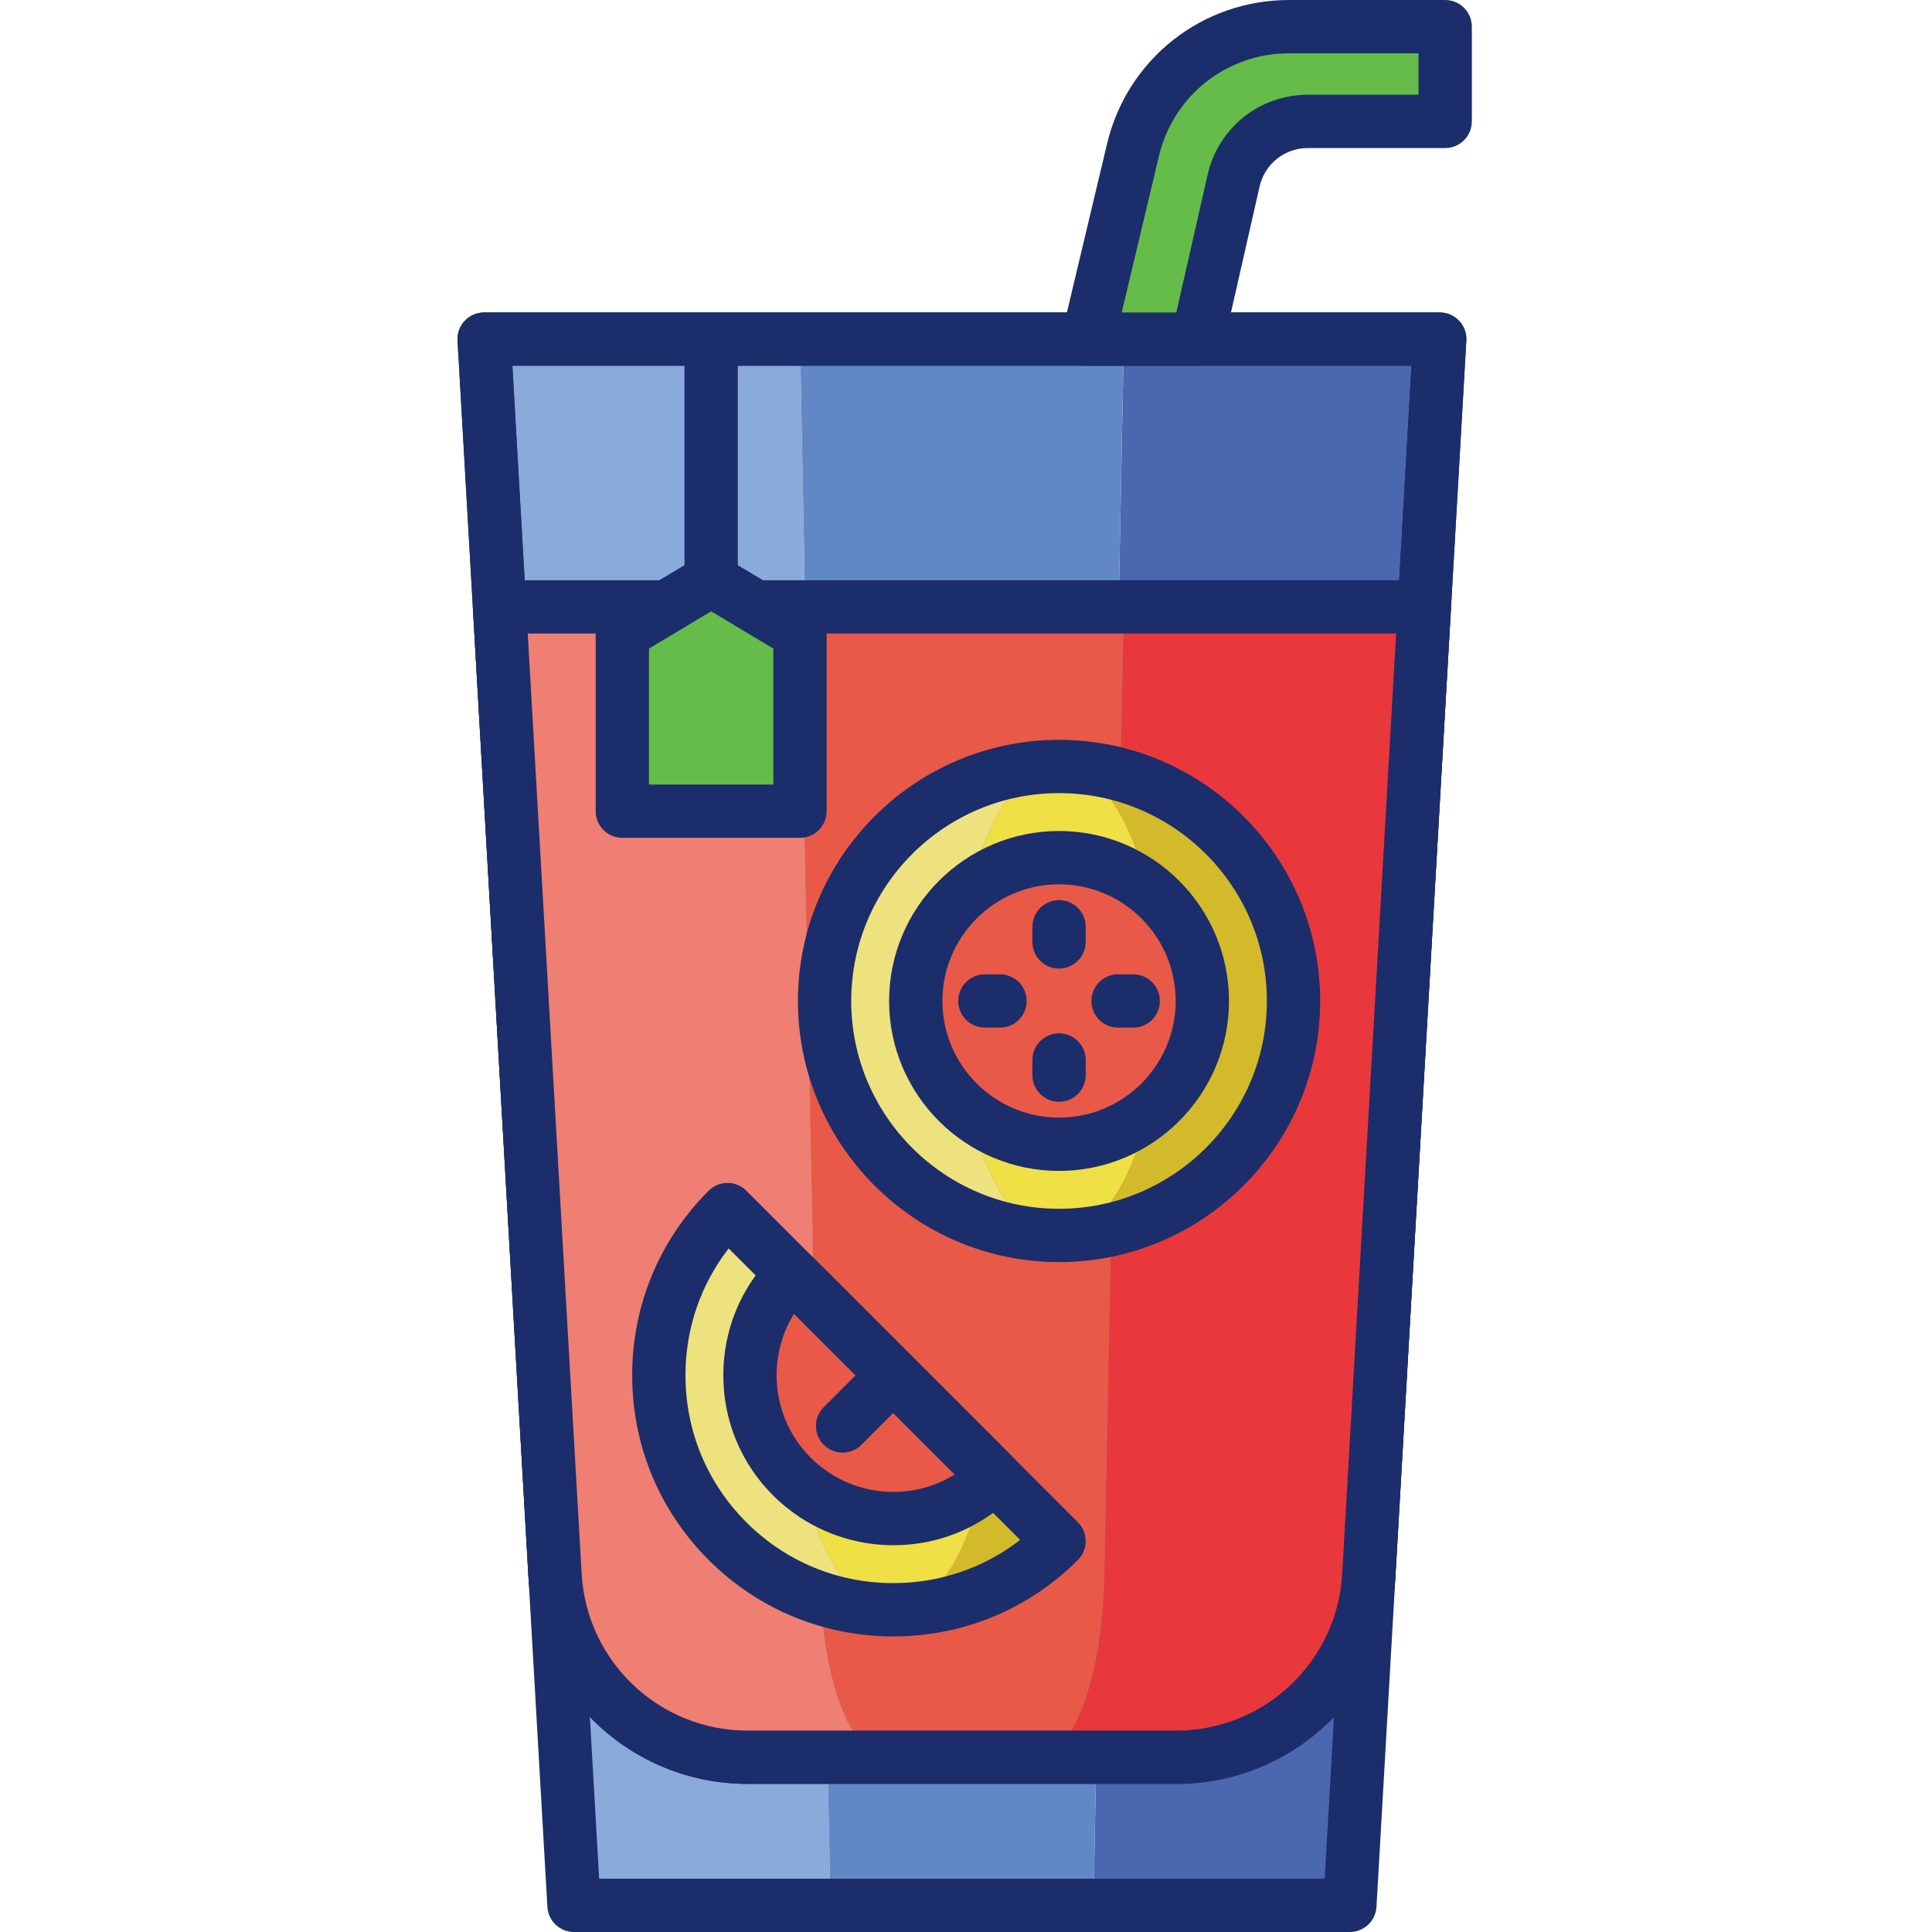 <svg height="435pt" viewBox="-103 0 435 435.01" width="435pt" xmlns="http://www.w3.org/2000/svg"><path d="m6.004 76.352 20.23 352.66h57.742l-6.859-352.66zm0 0" fill="#89aadb"/><path d="m150.047 76.352-6.855 352.66h57.738l20.23-352.66zm0 0" fill="#4b67b0"/><path d="m77.117 76.352 6.859 352.66h59.215l6.855-352.66zm0 0" fill="#6287c5"/><path d="m200.93 435.012h-174.695c-3.18 0-5.809-2.48-5.988-5.656l-20.23-352.66c-.094-1.648.492-3.262 1.629-4.461 1.133-1.203 2.707-1.879 4.359-1.879h215.16c1.652 0 3.227.68 4.359 1.879 1.137 1.199 1.723 2.812 1.629 4.461l-20.23 352.66c-.184 3.176-2.812 5.656-5.992 5.656zm-169.027-12h163.363l19.543-340.66h-202.449zm0 0" fill="#1c2d6b"/><path d="m161.863 401.66h-96.562c-26.156 0-47.816-20.453-49.316-46.566l-15.969-278.398c-.094-1.648.492-3.262 1.629-4.461 1.133-1.203 2.707-1.879 4.359-1.879h215.16c1.652 0 3.227.68 4.359 1.879 1.137 1.199 1.723 2.812 1.629 4.461l-15.973 278.398-5.988-.344 5.988.344c-1.496 26.113-23.16 46.566-49.316 46.566zm-149.504-319.309 15.605 272.055c1.133 19.77 17.535 35.254 37.332 35.254h96.566c19.801 0 36.203-15.484 37.332-35.254l15.609-272.055zm0 0" fill="#1c2d6b"/><path d="m81.5 354.75-4.383-218.102h-67.656l12.516 218.102c1.316 22.965 20.32 40.91 43.324 40.91h31.371c-8.055 0-14.711-17.945-15.172-40.91zm0 0" fill="#ef7f72"/><path d="m150.047 136.648-4.379 218.102c-.465 22.965-7.121 40.91-15.176 40.91h31.371c23.004 0 42.008-17.945 43.328-40.91l12.512-218.102zm0 0" fill="#e8383b"/><path d="m145.668 354.75 4.379-218.102h-72.93l4.383 218.102c.461 22.965 7.117 40.91 15.172 40.91h33.82c8.055 0 14.711-17.945 15.176-40.91zm0 0" fill="#e95947"/><path d="m161.863 401.66h-96.562c-26.156 0-47.816-20.453-49.316-46.566l-12.512-218.102c-.094-1.645.492-3.262 1.629-4.461 1.133-1.203 2.711-1.879 4.359-1.879h208.238c1.652 0 3.23.68 4.363 1.879s1.723 2.816 1.629 4.461l-12.512 218.102c-1.496 26.113-23.16 46.566-49.316 46.566zm-146.043-259.012 12.145 211.758c1.137 19.77 17.535 35.254 37.336 35.254h96.562c19.805 0 36.203-15.484 37.336-35.254l12.148-211.758zm0 0" fill="#1c2d6b"/><path d="m222.395 6.004h-35.164c-16.723 0-31.254 11.477-35.129 27.742l-10.145 42.605h24.688l8.105-35.664c1.773-7.809 8.715-13.348 16.723-13.348h30.922zm0 0" fill="#65bc49"/><path d="m166.645 82.352h-24.688c-1.836 0-3.566-.84-4.707-2.281-1.137-1.441-1.555-3.324-1.129-5.109l10.145-42.605c4.539-19.051 21.383-32.355 40.965-32.355h35.164c3.312 0 6 2.688 6 6v21.336c0 3.312-2.688 6-6 6h-30.918c-5.242 0-9.715 3.566-10.875 8.68l-8.105 35.664c-.625 2.73-3.051 4.672-5.852 4.672zm-17.086-12h12.297l7.043-30.992c2.414-10.613 11.695-18.023 22.578-18.023h24.918v-9.332h-29.164c-14 0-26.047 9.512-29.289 23.133zm0 0" fill="#1c2d6b"/><path d="m135.449 172.578c12.562 0 22.746 23.641 22.746 52.797 0 29.16-10.184 52.797-22.746 52.797 29.16 0 52.797-23.637 52.797-52.797 0-29.156-23.637-52.797-52.797-52.797zm0 0" fill="#d3ba2a"/><path d="m112.703 225.375c0-29.156 10.188-52.797 22.746-52.797-29.156 0-52.793 23.641-52.793 52.797 0 29.16 23.637 52.797 52.793 52.797-12.559.004-22.746-23.637-22.746-52.797zm0 0" fill="#ede27e"/><path d="m158.195 225.375c0-29.156-10.184-52.797-22.746-52.797s-22.746 23.641-22.746 52.797c0 29.16 10.184 52.797 22.746 52.797s22.746-23.637 22.746-52.797zm0 0" fill="#eee045"/><path d="m135.449 284.176c-32.418 0-58.793-26.379-58.793-58.797 0-32.422 26.375-58.797 58.793-58.797 32.422 0 58.797 26.375 58.797 58.797 0 32.418-26.375 58.797-58.797 58.797zm0-105.598c-25.801 0-46.793 20.992-46.793 46.797s20.992 46.797 46.793 46.797c25.805 0 46.797-20.992 46.797-46.797s-20.992-46.797-46.797-46.797zm0 0" fill="#1c2d6b"/><path d="m167.715 225.375c0 17.82-14.445 32.266-32.266 32.266-17.816 0-32.262-14.445-32.262-32.266 0-17.816 14.445-32.262 32.262-32.262 17.82 0 32.266 14.445 32.266 32.262zm0 0" fill="#e95947"/><g fill="#1c2d6b"><path d="m135.449 263.641c-21.098 0-38.262-17.164-38.262-38.266 0-21.098 17.164-38.266 38.262-38.266 21.098 0 38.266 17.168 38.266 38.266 0 21.102-17.164 38.266-38.266 38.266zm0-64.527c-14.48 0-26.262 11.781-26.262 26.266 0 14.48 11.781 26.262 26.262 26.262 14.484 0 26.266-11.781 26.266-26.262 0-14.484-11.781-26.266-26.266-26.266zm0 0"/><path d="m135.449 248.074c-3.312 0-6-2.684-6-6v-3.41c0-3.312 2.688-6 6-6 3.316 0 6 2.688 6 6v3.41c0 3.316-2.684 6-6 6zm0 0"/><path d="m135.449 218.086c-3.312 0-6-2.688-6-6v-3.41c0-3.312 2.688-6 6-6 3.316 0 6 2.688 6 6v3.41c0 3.312-2.684 6-6 6zm0 0"/><path d="m122.16 231.379h-3.41c-3.312 0-6-2.688-6-6 0-3.316 2.688-6 6-6h3.41c3.316 0 6 2.684 6 6 0 3.312-2.684 6-6 6zm0 0"/><path d="m152.152 231.379h-3.41c-3.312 0-6-2.688-6-6 0-3.316 2.688-6 6-6h3.41c3.312 0 6 2.684 6 6 0 3.312-2.688 6-6 6zm0 0"/></g><path d="m98.129 362.457c8.602 0 16.082-11.074 19.941-27.438.34-1.441.664-2.926.949-4.453l16.434 16.434c-9.562 9.559-22.758 15.457-37.324 15.457zm0 0" fill="#d3ba2a"/><path d="m98.129 362.457c-29.16 0-52.805-23.648-52.789-52.793-.016-14.578 5.898-27.762 15.457-37.32l16.434 16.434c-1.203 6.406-1.852 13.477-1.852 20.887 0 7.41.648 14.48 1.852 20.887.281 1.527.609 3.012.949 4.457 3.855 16.363 11.352 27.449 19.949 27.449zm0 0" fill="#ede27e"/><path d="m98.129 362.457c-8.598 0-16.094-11.09-19.953-27.449-.34-1.445-.664-2.93-.945-4.457-1.203-6.406-1.855-13.48-1.855-20.891 0-7.406.652-14.48 1.855-20.887l41.789 41.789c-.285 1.531-.609 3.012-.949 4.457-3.859 16.363-11.34 27.438-19.941 27.438zm0 0" fill="#eee045"/><path d="m98.129 368.457c-15.703 0-30.469-6.117-41.578-17.223s-17.219-25.871-17.211-41.57c-.016-15.684 6.098-30.449 17.215-41.562 2.344-2.344 6.141-2.344 8.484 0l74.656 74.656c2.344 2.344 2.344 6.141 0 8.484-11.102 11.102-25.863 17.215-41.566 17.215zm-37.066-87.363c-6.316 8.156-9.734 18.102-9.727 28.562-.004 12.504 4.859 24.25 13.699 33.09 8.84 8.844 20.594 13.711 33.094 13.711 10.473 0 20.418-3.418 28.566-9.727zm0 0" fill="#1c2d6b"/><path d="m120.941 332.488c-.906.906-1.852 1.742-2.871 2.535-5.484 4.328-12.414 6.902-19.941 6.902-7.523 0-14.48-2.574-19.953-6.918-1.016-.793-1.965-1.625-2.867-2.531-5.844-5.84-9.449-13.918-9.449-22.824 0-8.91 3.59-16.973 9.434-22.812zm0 0" fill="#e95947"/><path d="m98.129 347.922c-8.594 0-17.004-2.918-23.684-8.215-1.172-.91-2.289-1.898-3.379-2.988-7.23-7.223-11.211-16.836-11.211-27.066 0-10.23 3.977-19.84 11.191-27.055 2.344-2.344 6.141-2.344 8.484 0l45.652 45.648c2.34 2.344 2.344 6.141 0 8.484-1.078 1.078-2.199 2.07-3.43 3.027-6.762 5.332-14.941 8.164-23.625 8.164zm-22.352-52.113c-2.551 4.113-3.918 8.871-3.918 13.84 0 7.027 2.73 13.625 7.688 18.582.734.73 1.488 1.398 2.312 2.039 4.613 3.66 10.375 5.652 16.27 5.652 4.973 0 9.699-1.352 13.832-3.93zm0 0" fill="#1c2d6b"/><path d="m86.711 327.07c-1.535 0-3.07-.586-4.242-1.758-2.344-2.344-2.344-6.141 0-8.484l11.406-11.406c2.344-2.344 6.145-2.344 8.484 0 2.344 2.344 2.344 6.141 0 8.484l-11.406 11.406c-1.172 1.172-2.707 1.758-4.242 1.758zm0 0" fill="#1c2d6b"/><path d="m73.688 293.734 8.484-8.484 40.363 40.359-8.484 8.488zm0 0" fill="#1c2d6b"/><path d="m51.117 76.352h12v54.297h-12zm0 0" fill="#1c2d6b"/><path d="m77.117 182.648h-40v-40l20-12 20 12zm0 0" fill="#65bc49"/><path d="m77.117 188.648h-40c-3.312 0-6-2.684-6-6v-40c0-2.105 1.105-4.059 2.914-5.141l20-12c1.898-1.141 4.273-1.141 6.172 0l20 12c1.809 1.082 2.914 3.035 2.914 5.141v40c0 3.316-2.688 6-6 6zm-34-12h28v-30.602l-14-8.398-14 8.398zm0 0" fill="#1c2d6b"/></svg>